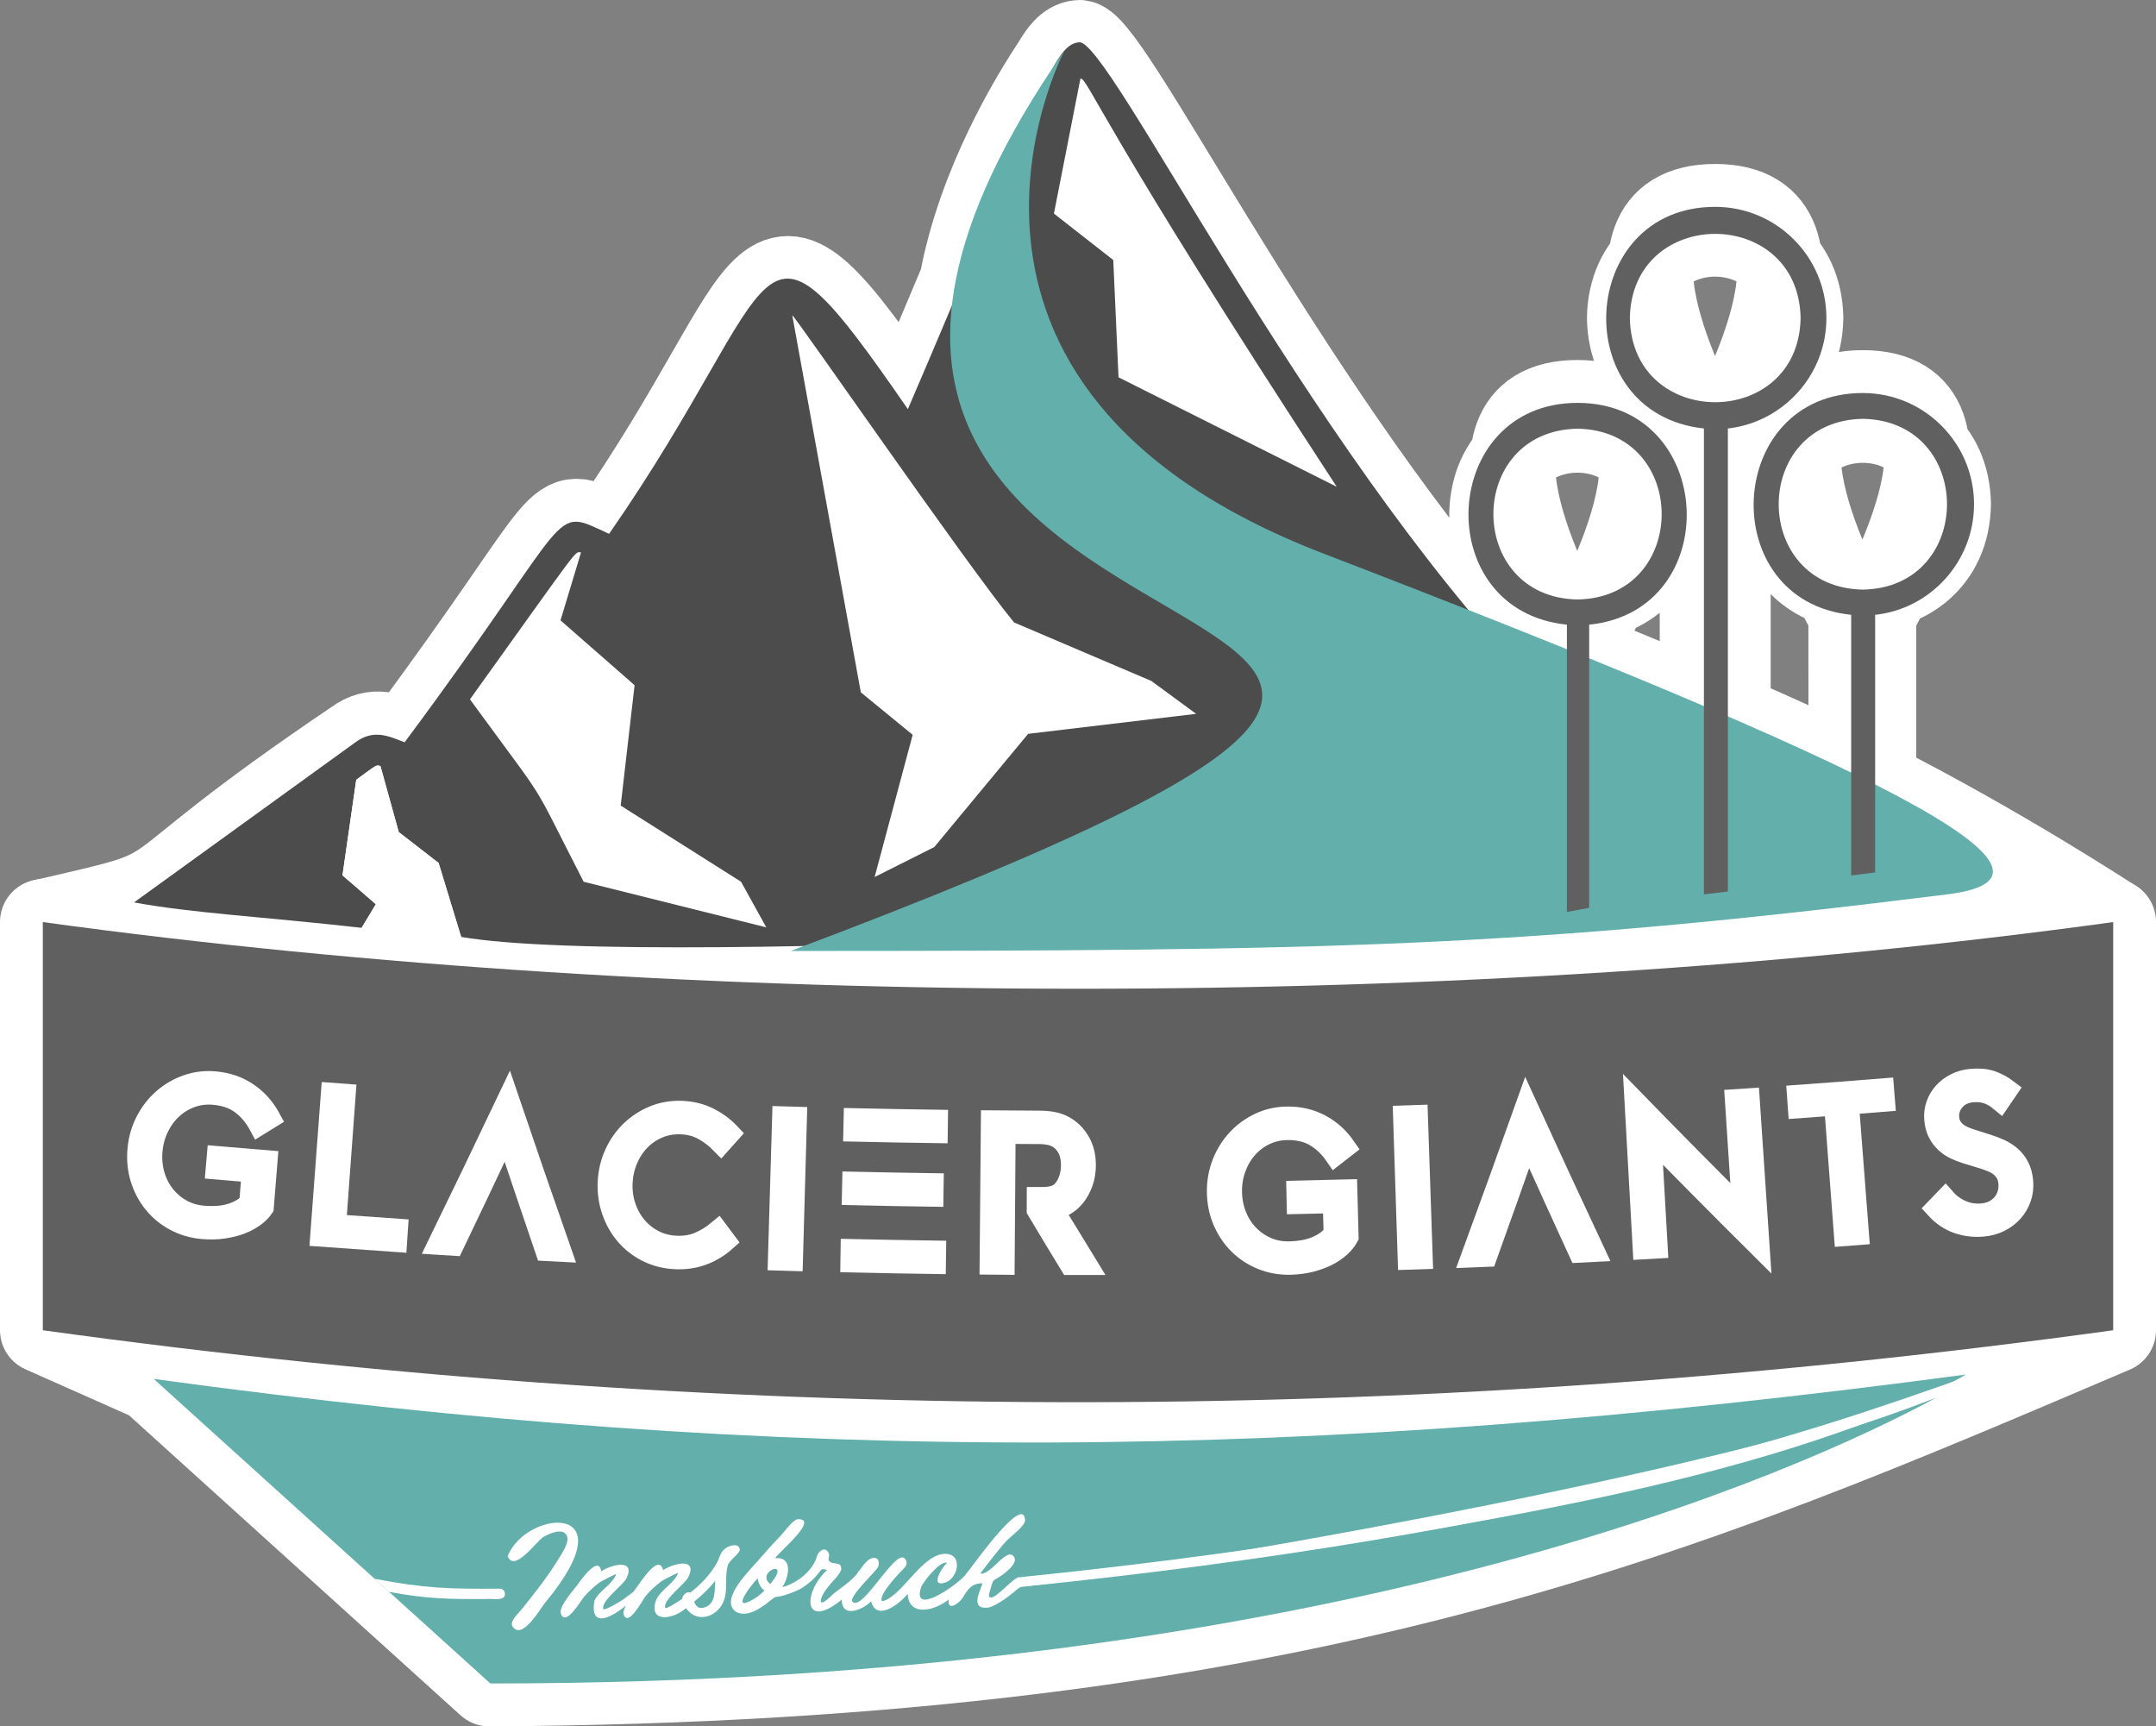 <?xml version="1.0" encoding="UTF-8" standalone="no"?>
<!DOCTYPE svg PUBLIC "-//W3C//DTD SVG 1.1//EN" "http://www.w3.org/Graphics/SVG/1.1/DTD/svg11.dtd">
<svg xmlns="http://www.w3.org/2000/svg" xmlns:xlink="http://www.w3.org/1999/xlink" version="1.1" width="1259pt" height="1007.93pt" viewBox="0 0 1259 1007.93">
<rect x="0" y="0" width="1259" height="1007.93" fill="#808080" stroke="none"/>
<g enable-background="new">
<clipPath id="cp0">
<path transform="matrix(1,0,0,-1,0,1007.93)" d="M 0 1007.934 L 1259 1007.934 L 1259 0 L 0 0 Z "/>
</clipPath>
<g clip-path="url(#cp0)">
<path transform="matrix(1,0,0,-1,871.296,300.113)" d="M 0 0 C 1.175 65.526 98.549 65.512 99.713 -.002 C 98.539 -65.523 1.165 -65.515 0 0 M 80.406 114.453 C 81.581 179.979 178.953 179.966 180.119 114.451 C 178.943 48.932 81.571 48.94 80.406 114.453 M 166.608 5.76 C 167.784 71.284 265.158 71.273 266.324 5.758 C 265.148 -59.764 167.775 -59.754 166.608 5.76 M -409.326 -254.715 C -92.137 -254.688 113.116 -269.045 362.108 -237.937 C 362.108 -237.937 296.375 -194.778 222.704 -157.487 L 222.704 -58.805 C 222.704 -58.805 297.316 70.73 216.462 70.682 C 135.612 70.72 209.704 -58.805 209.704 -58.805 L 209.779 -150.932 C 189.441 -141.028 165.404 -130.088 137.704 -118.089 L 137.704 49.972 C 137.704 49.972 210.786 179.456 130.257 179.376 C 49.736 179.445 122.704 49.972 122.704 49.972 L 122.986 -111.846 C 102.685 -103.175 80.581 -93.98 56.704 -84.259 L 56.704 -64.565 C 56.704 -64.565 130.705 64.97 49.852 64.923 C -30.995 64.959 42.704 -64.565 42.704 -64.565 L 42.701 -78.586 C 24.666 -71.297 5.706 -63.731 -14.228 -55.871 C -132.636 86.651 -225.991 278.251 -241.358 275.078 C -247.612 274.441 -251.675 268.437 -255.236 262.371 C -267.933 243.356 -298.812 192.716 -309.468 135.675 C -318.45 114.162 -328.869 89.491 -341.06 61.189 C -433.877 195.58 -410.09 139.909 -515.298 -11.517 C -550.586 4.644 -532.64 3.849 -634.543 -133.06 C -643.595 -129.596 -652.513 -125.03 -663.453 -133.21 C -807.666 -230.571 -749.347 -215.937 -844.825 -237.937 C -725.834 -239.946 -553.179 -251.015 -409.326 -254.715 " fill="#ffffff"/>
<path transform="matrix(1,0,0,-1,871.296,300.113)" stroke-width="50" stroke-linecap="butt" stroke-linejoin="round" fill="none" stroke="#ffffff" d="M 0 0 C 1.175 65.526 98.549 65.512 99.713 -.002 C 98.539 -65.523 1.165 -65.515 0 0 Z M 80.406 114.453 C 81.581 179.979 178.953 179.966 180.119 114.451 C 178.943 48.932 81.571 48.94 80.406 114.453 Z M 166.608 5.76 C 167.784 71.284 265.158 71.273 266.324 5.758 C 265.148 -59.764 167.775 -59.754 166.608 5.76 Z M -409.326 -254.715 C -92.137 -254.688 113.116 -269.045 362.108 -237.937 C 362.108 -237.937 296.375 -194.778 222.704 -157.487 L 222.704 -58.805 C 222.704 -58.805 297.316 70.73 216.462 70.682 C 135.612 70.72 209.704 -58.805 209.704 -58.805 L 209.779 -150.932 C 189.441 -141.028 165.404 -130.088 137.704 -118.089 L 137.704 49.972 C 137.704 49.972 210.786 179.456 130.257 179.376 C 49.736 179.445 122.704 49.972 122.704 49.972 L 122.986 -111.846 C 102.685 -103.175 80.581 -93.98 56.704 -84.259 L 56.704 -64.565 C 56.704 -64.565 130.705 64.97 49.852 64.923 C -30.995 64.959 42.704 -64.565 42.704 -64.565 L 42.701 -78.586 C 24.666 -71.297 5.706 -63.731 -14.228 -55.871 C -132.636 86.651 -225.991 278.251 -241.358 275.078 C -247.612 274.441 -251.675 268.437 -255.236 262.371 C -267.933 243.356 -298.812 192.716 -309.468 135.675 C -318.45 114.162 -328.869 89.491 -341.06 61.189 C -433.877 195.58 -410.09 139.909 -515.298 -11.517 C -550.586 4.644 -532.64 3.849 -634.543 -133.06 C -643.595 -129.596 -652.513 -125.03 -663.453 -133.21 C -807.666 -230.571 -749.347 -215.937 -844.825 -237.937 C -725.834 -239.946 -553.179 -251.015 -409.326 -254.715 Z "/>
<path transform="matrix(1,0,0,-1,25,538.289)" d="M 0 0 L 0 -238.305 L 64.135 -266.796 L 260.721 -444.641 C 739.765 -441.986 962.433 -343.273 1209 -238.305 L 1209 0 C 832.593 -51.917 377.549 -51.879 0 0 " fill="#ffffff"/>
<path transform="matrix(1,0,0,-1,25,538.289)" stroke-width="50" stroke-linecap="butt" stroke-linejoin="round" fill="none" stroke="#ffffff" d="M 0 0 L 0 -238.305 L 64.135 -266.796 L 260.721 -444.641 C 739.765 -441.986 962.433 -343.273 1209 -238.305 L 1209 0 C 832.593 -51.917 377.549 -51.879 0 0 Z "/>
<path transform="matrix(1,0,0,-1,1037.954,527.914)" d="M 0 0 L -142.495 128.85 C -278.653 272.175 -390.969 506.722 -407.969 503.212 C -424.275 501.698 -431.794 465.496 -507.804 289.038 C -600.745 423.608 -576.926 367.863 -682.274 216.235 C -717.609 232.418 -699.639 231.622 -801.678 94.53 C -810.742 97.999 -819.672 102.571 -830.627 94.38 C -952.852 6.07 -916.169 32.419 -959.702 1.05 C -925.617 -5.227 -886.433 -7.096 -826.774 -13.778 C -824.822 -10.535 -822.194 -6.168 -818.481 0 L -837.964 16.87 L -829.926 72.651 C -818.249 81.098 -818.363 81.618 -815.796 80.635 C -815.808 80.629 -805.087 42.112 -805.09 42.102 L -781.822 24.079 C -774.854 1.225 -770.97 -11.511 -768.654 -19.108 C -653.41 -38.709 -130.747 -5.007 0 0 " fill="#4c4c4c"/>
<path transform="matrix(1,0,0,-1,653.165,220.294)" d="M 0 0 L 127.424 -63.9 C -10.798 147.434 -17.874 174.776 -22.243 174.439 L -37.725 95.599 L -3.076 68.482 Z " fill="#ffffff"/>
<path transform="matrix(1,0,0,-1,672.31,397.558)" d="M 0 0 L -80.158 34.147 C -108.224 68.336 -207.207 211.959 -209.674 213.506 L -169.626 -6.664 L -139.35 -31.448 L -161.571 -114.493 L -126.733 -96.98 L -71.935 -30.883 L 26.175 -19.208 Z " fill="#ffffff"/>
<path transform="matrix(1,0,0,-1,362.457,470.334)" d="M 0 0 L 8.11 70.29 L -35.145 108.139 L -23.16 147.825 C -27.162 148.048 -22.317 153.638 -88.025 62.036 C -39.698 -4.171 -54.828 20.101 -21.628 -44.463 L 85.01 -71.093 L 70.29 -44.463 Z " fill="#ffffff"/>
<path transform="matrix(1,0,0,-1,25,776.65)" d="M 0 0 L 0 238.305 C 377.548 186.426 832.593 186.388 1209 238.305 L 1209 0 C 812.915 -54.632 415.019 -57.372 0 0 " fill="#606060"/>
<path transform="matrix(1,0,0,-1,232.864,485.812)" d="M 0 0 C .004 .004 -10.718 38.526 -10.706 38.533 C -13.273 39.516 -13.159 38.996 -24.836 30.549 L -32.874 -25.232 L -13.391 -42.102 C -17.104 -48.27 -19.733 -52.637 -21.684 -55.88 C -4.803 -57.77 14.349 -59.563 36.436 -61.21 C 34.12 -53.613 30.236 -40.877 23.267 -18.023 Z " fill="#ffffff"/>
<path transform="matrix(1,0,0,-1,1137.204,522.154)" d="M 0 0 C -249.324 -31.149 -357.799 -33.02 -675.411 -33.048 C -4.916 219.542 -807.976 71.745 -515.549 492.744 C -515.549 492.744 -618.924 296.835 -364.524 199.026 C -42.547 75.237 87.298 10.907 0 0 " fill="#62afac"/>
<path transform="matrix(1,0,0,-1,921.201,349.999)" d="M 0 0 C -65.52 1.175 -65.51 98.551 .002 99.716 C 65.524 98.542 65.514 1.165 0 0 M 0 114.781 C -80.875 114.813 -86.664 -6.567 -6.201 -14.706 L -6.201 -182.434 L 6.799 -180.027 L 6.799 -14.706 C 86.715 -6.55 80.831 114.829 0 114.781 " fill="#606060"/>
<path transform="matrix(1,0,0,-1,951.752,185.687)" d="M 0 0 C 1.175 65.525 98.547 65.513 99.713 -.002 C 98.537 -65.521 1.166 -65.513 0 0 M 114.778 0 C 114.778 35.798 85.655 64.923 49.855 64.923 C -30.677 64.997 -36.952 -55.774 43.248 -64.482 L 43.248 -336.466 L 57.248 -334.813 L 57.248 -64.482 C 89.531 -60.835 114.778 -33.325 114.778 0 " fill="#606060"/>
<path transform="matrix(1,0,0,-1,1087.812,344.239)" d="M 0 0 C -65.524 1.176 -65.514 98.55 .002 99.716 C 65.524 98.541 65.513 1.166 0 0 M 64.923 49.858 C 64.923 85.656 35.8 114.781 0 114.781 C -80.861 114.823 -86.681 -6.572 -6.812 -14.706 L -6.812 -166.867 L 7.188 -165.135 L 7.188 -14.706 C 39.402 -11.306 64.923 16.349 64.923 49.858 " fill="#606060"/>
<path transform="matrix(1,0,0,-1,118.268,717.384)" d="M 0 0 C -5.769 .5 -11.111 2.06 -16.019 4.676 C -20.927 7.293 -25.092 10.704 -28.508 14.904 C -31.926 19.105 -34.47 23.904 -36.142 29.3 C -37.816 34.696 -38.363 40.429 -37.794 46.498 C -37.236 52.456 -35.636 57.95 -33.004 62.982 C -30.372 68.013 -27.01 72.303 -22.921 75.853 C -18.834 79.402 -14.218 82.082 -9.071 83.894 C -3.925 85.705 1.468 86.365 7.118 85.875 C 14.355 85.248 20.73 83.085 26.258 79.378 C 31.786 75.671 36.225 70.741 39.579 64.58 C 36.944 62.946 35.625 62.13 32.986 60.5 C 30.259 65.564 26.784 69.669 22.559 72.819 C 18.334 75.97 13.008 77.819 6.574 78.377 C 1.873 78.784 -2.567 78.217 -6.749 76.674 C -10.932 75.131 -14.622 72.873 -17.818 69.896 C -21.016 66.919 -23.629 63.345 -25.657 59.176 C -27.687 55.005 -28.925 50.519 -29.368 45.715 C -29.811 40.911 -29.43 36.302 -28.218 31.891 C -27.006 27.479 -25.082 23.538 -22.445 20.069 C -19.808 16.6 -16.561 13.736 -12.707 11.478 C -8.854 9.221 -4.509 7.88 .322 7.461 C 7.012 6.881 12.689 7.395 17.344 8.995 C 21.998 10.593 25.367 12.699 27.452 15.305 C 28.034 22.394 28.326 25.939 28.908 33.028 C 20.487 33.72 16.277 34.074 7.857 34.796 C 8.113 37.77 8.24 39.257 8.495 42.23 C 18.258 41.39 28.024 40.577 37.791 39.791 C 36.905 28.808 36.461 23.317 35.574 12.335 C 34.349 10.521 32.614 8.776 30.37 7.101 C 28.127 5.427 25.497 4.01 22.481 2.853 C 19.465 1.696 16.065 .834 12.284 .272 C 8.502 -.289 4.406 -.382 0 0 " fill="#ffffff"/>
<path transform="matrix(1,0,0,-1,118.268,717.384)" stroke-width="12.052" stroke-linecap="butt" stroke-miterlimit="10" stroke-linejoin="miter" fill="none" stroke="#ffffff" d="M 0 0 C -5.769 .5 -11.111 2.06 -16.019 4.676 C -20.927 7.293 -25.092 10.704 -28.508 14.904 C -31.926 19.105 -34.47 23.904 -36.142 29.3 C -37.816 34.696 -38.363 40.429 -37.794 46.498 C -37.236 52.456 -35.636 57.95 -33.004 62.982 C -30.372 68.013 -27.01 72.303 -22.921 75.853 C -18.834 79.402 -14.218 82.082 -9.071 83.894 C -3.925 85.705 1.468 86.365 7.118 85.875 C 14.355 85.248 20.73 83.085 26.258 79.378 C 31.786 75.671 36.225 70.741 39.579 64.58 C 36.944 62.946 35.625 62.13 32.986 60.5 C 30.259 65.564 26.784 69.669 22.559 72.819 C 18.334 75.97 13.008 77.819 6.574 78.377 C 1.873 78.784 -2.567 78.217 -6.749 76.674 C -10.932 75.131 -14.622 72.873 -17.818 69.896 C -21.016 66.919 -23.629 63.345 -25.657 59.176 C -27.687 55.005 -28.925 50.519 -29.368 45.715 C -29.811 40.911 -29.43 36.302 -28.218 31.891 C -27.006 27.479 -25.082 23.538 -22.445 20.069 C -19.808 16.6 -16.561 13.736 -12.707 11.478 C -8.854 9.221 -4.509 7.88 .322 7.461 C 7.012 6.881 12.689 7.395 17.344 8.995 C 21.998 10.593 25.367 12.699 27.452 15.305 C 28.034 22.394 28.326 25.939 28.908 33.028 C 20.487 33.72 16.277 34.074 7.857 34.796 C 8.113 37.77 8.24 39.257 8.495 42.23 C 18.258 41.39 28.024 40.577 37.791 39.791 C 36.905 28.808 36.461 23.317 35.574 12.335 C 34.349 10.521 32.614 8.776 30.37 7.101 C 28.127 5.427 25.497 4.01 22.481 2.853 C 19.465 1.696 16.065 .834 12.284 .272 C 8.502 -.289 4.406 -.382 0 0 Z "/>
<path transform="matrix(1,0,0,-1,193.426,638.187)" d="M 0 0 C 3.308 -.248 4.961 -.37 8.269 -.613 C 6.403 -26.014 4.538 -51.415 2.671 -76.815 C 14.7 -77.699 26.732 -78.546 38.766 -79.356 C 38.565 -82.334 38.465 -83.823 38.265 -86.801 C 23.419 -85.786 8.576 -84.731 -6.264 -83.634 C -4.175 -55.756 -2.088 -27.878 0 0 " fill="#ffffff"/>
<path transform="matrix(1,0,0,-1,193.426,638.187)" stroke-width="12.052" stroke-linecap="butt" stroke-miterlimit="10" stroke-linejoin="miter" fill="none" stroke="#ffffff" d="M 0 0 C 3.308 -.248 4.961 -.37 8.269 -.613 C 6.403 -26.014 4.538 -51.415 2.671 -76.815 C 14.7 -77.699 26.732 -78.546 38.766 -79.356 C 38.565 -82.334 38.465 -83.823 38.265 -86.801 C 23.419 -85.786 8.576 -84.731 -6.264 -83.634 C -4.175 -55.756 -2.088 -27.878 0 0 Z "/>
<path transform="matrix(1,0,0,-1,296.848,641.078)" d="M 0 0 C 10.15 -29.916 20.448 -59.78 30.891 -89.595 C 27.231 -89.408 25.401 -89.313 21.741 -89.121 C 14.013 -66.479 6.363 -43.811 -1.206 -21.115 C -11.4 -42.797 -21.67 -64.44 -32.019 -86.048 C -35.678 -85.822 -37.507 -85.708 -41.166 -85.477 C -27.301 -57.052 -13.58 -28.561 0 0 " fill="#ffffff"/>
<path transform="matrix(1,0,0,-1,296.848,641.078)" stroke-width="12.052" stroke-linecap="butt" stroke-miterlimit="10" stroke-linejoin="miter" fill="none" stroke="#ffffff" d="M 0 0 C 10.15 -29.916 20.448 -59.78 30.891 -89.595 C 27.231 -89.408 25.401 -89.313 21.741 -89.121 C 14.013 -66.479 6.363 -43.811 -1.206 -21.115 C -11.4 -42.797 -21.67 -64.44 -32.019 -86.048 C -35.678 -85.822 -37.507 -85.708 -41.166 -85.477 C -27.301 -57.052 -13.58 -28.561 0 0 Z "/>
<path transform="matrix(1,0,0,-1,394.716,735.003)" d="M 0 0 C -6.033 .24 -11.553 1.6 -16.551 4.077 C -21.551 6.555 -25.8 9.83 -29.297 13.899 C -32.795 17.967 -35.465 22.676 -37.314 28.022 C -39.162 33.368 -39.945 38.974 -39.671 44.84 C -39.395 50.742 -38.074 56.268 -35.717 61.42 C -33.361 66.571 -30.241 71.014 -26.361 74.753 C -22.482 78.491 -17.998 81.402 -12.909 83.488 C -7.82 85.574 -2.379 86.5 3.425 86.27 C 9.157 86.042 14.369 84.767 19.07 82.442 C 23.77 80.115 27.917 77.058 31.513 73.266 C 29.429 70.936 28.386 69.771 26.299 67.443 C 23.349 70.467 19.964 73.06 16.14 75.224 C 12.316 77.389 7.944 78.567 3.02 78.763 C -1.834 78.955 -6.31 78.166 -10.414 76.392 C -14.519 74.618 -18.079 72.17 -21.096 69.045 C -24.112 65.92 -26.519 62.228 -28.314 57.966 C -30.109 53.703 -31.116 49.2 -31.331 44.456 C -31.549 39.636 -30.936 35.049 -29.485 30.698 C -28.033 26.347 -25.913 22.48 -23.12 19.101 C -20.328 15.722 -16.937 12.992 -12.949 10.916 C -8.961 8.84 -4.542 7.704 .299 7.512 C 5.319 7.312 9.812 8.095 13.773 9.855 C 17.734 11.615 21.303 13.824 24.482 16.481 C 26.288 14.059 27.193 12.848 29.003 10.428 C 25.039 6.898 20.632 4.22 15.785 2.398 C 10.937 .575 5.673 -.225 0 0 " fill="#ffffff"/>
<path transform="matrix(1,0,0,-1,394.716,735.003)" stroke-width="12.052" stroke-linecap="butt" stroke-miterlimit="10" stroke-linejoin="miter" fill="none" stroke="#ffffff" d="M 0 0 C -6.033 .24 -11.553 1.6 -16.551 4.077 C -21.551 6.555 -25.8 9.83 -29.297 13.899 C -32.795 17.967 -35.465 22.676 -37.314 28.022 C -39.162 33.368 -39.945 38.974 -39.671 44.84 C -39.395 50.742 -38.074 56.268 -35.717 61.42 C -33.361 66.571 -30.241 71.014 -26.361 74.753 C -22.482 78.491 -17.998 81.402 -12.909 83.488 C -7.82 85.574 -2.379 86.5 3.425 86.27 C 9.157 86.042 14.369 84.767 19.07 82.442 C 23.77 80.115 27.917 77.058 31.513 73.266 C 29.429 70.936 28.386 69.771 26.299 67.443 C 23.349 70.467 19.964 73.06 16.14 75.224 C 12.316 77.389 7.944 78.567 3.02 78.763 C -1.834 78.955 -6.31 78.166 -10.414 76.392 C -14.519 74.618 -18.079 72.17 -21.096 69.045 C -24.112 65.92 -26.519 62.228 -28.314 57.966 C -30.109 53.703 -31.116 49.2 -31.331 44.456 C -31.549 39.636 -30.936 35.049 -29.485 30.698 C -28.033 26.347 -25.913 22.48 -23.12 19.101 C -20.328 15.722 -16.937 12.992 -12.949 10.916 C -8.961 8.84 -4.542 7.704 .299 7.512 C 5.319 7.312 9.812 8.095 13.773 9.855 C 17.734 11.615 21.303 13.824 24.482 16.481 C 26.288 14.059 27.193 12.848 29.003 10.428 C 25.039 6.898 20.632 4.22 15.785 2.398 C 10.937 .575 5.673 -.225 0 0 Z "/>
<path transform="matrix(1,0,0,-1,456.922,651.95)" d="M 0 0 C 3.313 -.098 4.97 -.146 8.284 -.24 C 7.496 -28.185 6.709 -56.13 5.921 -84.075 C 2.559 -83.98 .879 -83.932 -2.482 -83.832 C -1.654 -55.888 -.827 -27.944 0 0 " fill="#ffffff"/>
<path transform="matrix(1,0,0,-1,456.922,651.95)" stroke-width="12.052" stroke-linecap="butt" stroke-miterlimit="10" stroke-linejoin="miter" fill="none" stroke="#ffffff" d="M 0 0 C 3.313 -.098 4.97 -.146 8.284 -.24 C 7.496 -28.185 6.709 -56.13 5.921 -84.075 C 2.559 -83.98 .879 -83.932 -2.482 -83.832 C -1.654 -55.888 -.827 -27.944 0 0 Z "/>
<path transform="matrix(1,0,0,-1,497.828,690.109)" d="M 0 0 C 15.73 -.35 31.462 -.648 47.195 -.871 C 47.151 -3.878 47.13 -5.381 47.086 -8.388 C 31.334 -8.165 15.582 -7.866 -.169 -7.516 C -.101 -4.509 -.068 -3.006 0 0 M .832 37.072 C 17.118 36.71 33.406 36.403 49.694 36.178 C 49.652 33.194 49.631 31.702 49.589 28.718 C 33.28 28.943 16.971 29.25 .665 29.613 C .732 32.596 .765 34.088 .832 37.072 M -.936 -39.315 C 15.58 -39.682 32.099 -39.993 48.618 -40.222 C 48.576 -43.206 48.555 -44.698 48.512 -47.682 C 31.99 -47.454 15.469 -47.143 -1.051 -46.776 C -1.005 -43.792 -.982 -42.299 -.936 -39.315 " fill="#ffffff"/>
<path transform="matrix(1,0,0,-1,497.828,690.109)" stroke-width="12.052" stroke-linecap="butt" stroke-miterlimit="10" stroke-linejoin="miter" fill="none" stroke="#ffffff" d="M 0 0 C 15.73 -.35 31.462 -.648 47.195 -.871 C 47.151 -3.878 47.13 -5.381 47.086 -8.388 C 31.334 -8.165 15.582 -7.866 -.169 -7.516 C -.101 -4.509 -.068 -3.006 0 0 Z M .832 37.072 C 17.118 36.71 33.406 36.403 49.694 36.178 C 49.652 33.194 49.631 31.702 49.589 28.718 C 33.28 28.943 16.971 29.25 .665 29.613 C .732 32.596 .765 34.088 .832 37.072 Z M -.936 -39.315 C 15.58 -39.682 32.099 -39.993 48.618 -40.222 C 48.576 -43.206 48.555 -44.698 48.512 -47.682 C 31.99 -47.454 15.469 -47.143 -1.051 -46.776 C -1.005 -43.792 -.982 -42.299 -.936 -39.315 Z "/>
<path transform="matrix(1,0,0,-1,586.479,738.222)" d="M 0 0 C -3.362 .025 -5.043 .038 -8.405 .068 C -8.16 28.023 -7.916 55.978 -7.672 83.933 C 1.765 83.848 11.202 83.788 20.639 83.754 C 23.189 83.744 25.658 83.53 28.048 83.113 C 30.437 82.694 32.64 81.943 34.658 80.855 C 38.446 78.866 41.519 75.902 43.879 71.957 C 46.239 68.01 47.425 63.384 47.428 58.073 C 47.431 54.258 46.864 50.798 45.725 47.694 C 44.586 44.589 43.125 41.924 41.34 39.7 C 39.555 37.475 37.527 35.737 35.259 34.488 C 32.989 33.237 30.71 32.504 28.423 32.285 C 31.803 26.816 35.14 21.396 38.43 16.028 C 41.721 10.658 45.021 5.262 48.33 -.158 C 44.321 -.161 42.317 -.161 38.308 -.157 C 35.081 5.119 31.87 10.408 28.677 15.708 C 25.484 21.007 22.291 26.337 19.097 31.7 C 19.109 34.684 19.115 36.176 19.128 39.161 C 21.554 39.151 23.481 39.19 24.909 39.28 C 26.336 39.369 27.898 39.667 29.568 40.193 C 30.955 40.63 32.237 41.421 33.398 42.541 C 34.558 43.661 35.558 44.996 36.398 46.547 C 37.236 48.099 37.898 49.856 38.38 51.819 C 38.862 53.782 39.104 55.792 39.106 57.849 C 39.108 61.776 38.399 65.078 36.982 67.753 C 35.565 70.428 33.634 72.497 31.19 73.961 C 29.736 74.786 28.115 75.381 26.326 75.741 C 24.537 76.101 22.632 76.285 20.61 76.293 C 12.59 76.324 8.58 76.347 .559 76.406 C .373 50.937 .187 25.469 0 0 " fill="#ffffff"/>
<path transform="matrix(1,0,0,-1,586.479,738.222)" stroke-width="12.052" stroke-linecap="butt" stroke-miterlimit="10" stroke-linejoin="miter" fill="none" stroke="#ffffff" d="M 0 0 C -3.362 .025 -5.043 .038 -8.405 .068 C -8.16 28.023 -7.916 55.978 -7.672 83.933 C 1.765 83.848 11.202 83.788 20.639 83.754 C 23.189 83.744 25.658 83.53 28.048 83.113 C 30.437 82.694 32.64 81.943 34.658 80.855 C 38.446 78.866 41.519 75.902 43.879 71.957 C 46.239 68.01 47.425 63.384 47.428 58.073 C 47.431 54.258 46.864 50.798 45.725 47.694 C 44.586 44.589 43.125 41.924 41.34 39.7 C 39.555 37.475 37.527 35.737 35.259 34.488 C 32.989 33.237 30.71 32.504 28.423 32.285 C 31.803 26.816 35.14 21.396 38.43 16.028 C 41.721 10.658 45.021 5.262 48.33 -.158 C 44.321 -.161 42.317 -.161 38.308 -.157 C 35.081 5.119 31.87 10.408 28.677 15.708 C 25.484 21.007 22.291 26.337 19.097 31.7 C 19.109 34.684 19.115 36.176 19.128 39.161 C 21.554 39.151 23.481 39.19 24.909 39.28 C 26.336 39.369 27.898 39.667 29.568 40.193 C 30.955 40.63 32.237 41.421 33.398 42.541 C 34.558 43.661 35.558 44.996 36.398 46.547 C 37.236 48.099 37.898 49.856 38.38 51.819 C 38.862 53.782 39.104 55.792 39.106 57.849 C 39.108 61.776 38.399 65.078 36.982 67.753 C 35.565 70.428 33.634 72.497 31.19 73.961 C 29.736 74.786 28.115 75.381 26.326 75.741 C 24.537 76.101 22.632 76.285 20.61 76.293 C 12.59 76.324 8.58 76.347 .559 76.406 C .373 50.937 .187 25.469 0 0 Z "/>
<path transform="matrix(1,0,0,-1,753.305,738.221)" d="M 0 0 C -5.784 -.12 -11.257 .86 -16.412 2.936 C -21.568 5.012 -26.069 7.958 -29.911 11.769 C -33.755 15.58 -36.794 20.08 -39.033 25.266 C -41.272 30.452 -42.428 36.093 -42.512 42.189 C -42.594 48.172 -41.593 53.806 -39.516 59.091 C -37.44 64.375 -34.56 68.999 -30.878 72.966 C -27.198 76.933 -22.899 80.09 -17.98 82.442 C -13.063 84.794 -7.776 86.027 -2.111 86.145 C 5.145 86.295 11.71 84.826 17.598 81.732 C 23.486 78.638 28.424 74.211 32.415 68.443 C 29.971 66.538 28.748 65.585 26.3 63.682 C 23.05 68.425 19.158 72.135 14.624 74.815 C 10.09 77.495 4.601 78.765 -1.85 78.631 C -6.564 78.533 -10.913 77.495 -14.903 75.513 C -18.893 73.531 -22.316 70.891 -25.172 67.589 C -28.03 64.287 -30.244 60.455 -31.813 56.092 C -33.382 51.728 -34.132 47.135 -34.059 42.311 C -33.986 37.487 -33.115 32.946 -31.439 28.69 C -29.764 24.432 -27.432 20.72 -24.441 17.553 C -21.451 14.386 -17.92 11.885 -13.85 10.053 C -9.781 8.221 -5.322 7.353 -.478 7.453 C 6.23 7.592 11.815 8.71 16.268 10.798 C 20.721 12.886 23.842 15.34 25.635 18.154 C 25.456 25.265 25.366 28.82 25.187 35.932 C 16.746 35.719 12.526 35.62 4.085 35.438 C 4.02 38.421 3.988 39.913 3.923 42.897 C 13.712 43.106 23.501 43.342 33.289 43.605 C 33.582 32.591 33.729 27.084 34.022 16.07 C 32.999 14.135 31.462 12.215 29.412 10.309 C 27.362 8.405 24.901 6.715 22.028 5.241 C 19.155 3.768 15.87 2.548 12.174 1.585 C 8.477 .622 4.418 .092 0 0 " fill="#ffffff"/>
<path transform="matrix(1,0,0,-1,753.305,738.221)" stroke-width="12.052" stroke-linecap="butt" stroke-miterlimit="10" stroke-linejoin="miter" fill="none" stroke="#ffffff" d="M 0 0 C -5.784 -.12 -11.257 .86 -16.412 2.936 C -21.568 5.012 -26.069 7.958 -29.911 11.769 C -33.755 15.58 -36.794 20.08 -39.033 25.266 C -41.272 30.452 -42.428 36.093 -42.512 42.189 C -42.594 48.172 -41.593 53.806 -39.516 59.091 C -37.44 64.375 -34.56 68.999 -30.878 72.966 C -27.198 76.933 -22.899 80.09 -17.98 82.442 C -13.063 84.794 -7.776 86.027 -2.111 86.145 C 5.145 86.295 11.71 84.826 17.598 81.732 C 23.486 78.638 28.424 74.211 32.415 68.443 C 29.971 66.538 28.748 65.585 26.3 63.682 C 23.05 68.425 19.158 72.135 14.624 74.815 C 10.09 77.495 4.601 78.765 -1.85 78.631 C -6.564 78.533 -10.913 77.495 -14.903 75.513 C -18.893 73.531 -22.316 70.891 -25.172 67.589 C -28.03 64.287 -30.244 60.455 -31.813 56.092 C -33.382 51.728 -34.132 47.135 -34.059 42.311 C -33.986 37.487 -33.115 32.946 -31.439 28.69 C -29.764 24.432 -27.432 20.72 -24.441 17.553 C -21.451 14.386 -17.92 11.885 -13.85 10.053 C -9.781 8.221 -5.322 7.353 -.478 7.453 C 6.23 7.592 11.815 8.71 16.268 10.798 C 20.721 12.886 23.842 15.34 25.635 18.154 C 25.456 25.265 25.366 28.82 25.187 35.932 C 16.746 35.719 12.526 35.62 4.085 35.438 C 4.02 38.421 3.988 39.913 3.923 42.897 C 13.712 43.106 23.501 43.342 33.289 43.605 C 33.582 32.591 33.729 27.084 34.022 16.07 C 32.999 14.135 31.462 12.215 29.412 10.309 C 27.362 8.405 24.901 6.715 22.028 5.241 C 19.155 3.768 15.87 2.548 12.174 1.585 C 8.477 .622 4.418 .092 0 0 Z "/>
<path transform="matrix(1,0,0,-1,819.509,651.439)" d="M 0 0 C 3.313 .107 4.97 .162 8.283 .275 C 9.229 -27.666 10.176 -55.606 11.122 -83.546 C 7.761 -83.66 6.081 -83.716 2.72 -83.825 C 1.813 -55.883 .906 -27.942 0 0 " fill="#ffffff"/>
<path transform="matrix(1,0,0,-1,819.509,651.439)" stroke-width="12.052" stroke-linecap="butt" stroke-miterlimit="10" stroke-linejoin="miter" fill="none" stroke="#ffffff" d="M 0 0 C 3.313 .107 4.97 .162 8.283 .275 C 9.229 -27.666 10.176 -55.606 11.122 -83.546 C 7.761 -83.66 6.081 -83.716 2.72 -83.825 C 1.813 -55.883 .906 -27.942 0 0 Z "/>
<path transform="matrix(1,0,0,-1,891.321,644.736)" d="M 0 0 C 13.137 -28.73 26.415 -57.392 39.835 -85.991 C 36.175 -86.177 34.345 -86.269 30.685 -86.449 C 20.695 -64.711 10.782 -42.938 .946 -21.129 C -6.989 -43.734 -15.005 -66.309 -23.101 -88.857 C -26.763 -89.004 -28.594 -89.076 -32.256 -89.218 C -21.357 -59.531 -10.605 -29.793 0 0 " fill="#ffffff"/>
<path transform="matrix(1,0,0,-1,891.321,644.736)" stroke-width="12.052" stroke-linecap="butt" stroke-miterlimit="10" stroke-linejoin="miter" fill="none" stroke="#ffffff" d="M 0 0 C 13.137 -28.73 26.415 -57.392 39.835 -85.991 C 36.175 -86.177 34.345 -86.269 30.685 -86.449 C 20.695 -64.711 10.782 -42.938 .946 -21.129 C -6.989 -43.734 -15.005 -66.309 -23.101 -88.857 C -26.763 -89.004 -28.594 -89.076 -32.256 -89.218 C -21.357 -59.531 -10.605 -29.793 0 0 Z "/>
<path transform="matrix(1,0,0,-1,954.653,642.735)" d="M 0 0 C 20.804 -21.353 41.751 -42.561 62.842 -63.63 C 61.431 -42.152 60.02 -20.675 58.608 .802 C 61.917 1.02 63.572 1.13 66.881 1.352 C 68.82 -27.531 70.759 -56.413 72.699 -85.296 C 51.5 -64.224 30.447 -43.014 9.536 -21.657 C 10.76 -43.109 11.985 -64.56 13.209 -86.011 C 9.851 -86.203 8.172 -86.298 4.814 -86.484 C 3.209 -57.656 1.605 -28.828 0 0 " fill="#ffffff"/>
<path transform="matrix(1,0,0,-1,954.653,642.735)" stroke-width="12.052" stroke-linecap="butt" stroke-miterlimit="10" stroke-linejoin="miter" fill="none" stroke="#ffffff" d="M 0 0 C 20.804 -21.353 41.751 -42.561 62.842 -63.63 C 61.431 -42.152 60.02 -20.675 58.608 .802 C 61.917 1.02 63.572 1.13 66.881 1.352 C 68.82 -27.531 70.759 -56.413 72.699 -85.296 C 51.5 -64.224 30.447 -43.014 9.536 -21.657 C 10.76 -43.109 11.985 -64.56 13.209 -86.011 C 9.851 -86.203 8.172 -86.298 4.814 -86.484 C 3.209 -57.656 1.605 -28.828 0 0 Z "/>
<path transform="matrix(1,0,0,-1,1071.241,645.316)" d="M 0 0 C -8.47 -.64 -12.706 -.953 -21.178 -1.563 C -21.392 1.414 -21.499 2.903 -21.714 5.879 C -4.889 7.094 11.931 8.369 28.744 9.73 C 28.984 6.755 29.104 5.268 29.344 2.293 C 20.919 1.613 16.706 1.281 8.279 .632 C 10.235 -24.762 12.192 -50.156 14.148 -75.55 C 10.793 -75.808 9.116 -75.936 5.761 -76.19 C 3.841 -50.793 1.921 -25.397 0 0 " fill="#ffffff"/>
<path transform="matrix(1,0,0,-1,1071.241,645.316)" stroke-width="12.052" stroke-linecap="butt" stroke-miterlimit="10" stroke-linejoin="miter" fill="none" stroke="#ffffff" d="M 0 0 C -8.47 -.64 -12.706 -.953 -21.178 -1.563 C -21.392 1.414 -21.499 2.903 -21.714 5.879 C -4.889 7.094 11.931 8.369 28.744 9.73 C 28.984 6.755 29.104 5.268 29.344 2.293 C 20.919 1.613 16.706 1.281 8.279 .632 C 10.235 -24.762 12.192 -50.156 14.148 -75.55 C 10.793 -75.808 9.116 -75.936 5.761 -76.19 C 3.841 -50.793 1.921 -25.397 0 0 Z "/>
<path transform="matrix(1,0,0,-1,1157.983,715.951)" d="M 0 0 C -5.194 -.464 -10.158 .132 -14.883 1.786 C -19.608 3.44 -23.84 6.306 -27.57 10.381 C -25.345 12.687 -24.235 13.84 -22.015 16.148 C -19.382 13.145 -16.201 10.83 -12.474 9.204 C -8.747 7.578 -4.733 6.956 -.44 7.34 C 2.136 7.57 4.431 8.218 6.444 9.283 C 8.456 10.347 10.127 11.692 11.457 13.317 C 12.786 14.94 13.759 16.795 14.377 18.88 C 14.995 20.965 15.198 23.161 14.984 25.471 C 14.788 27.594 14.252 29.404 13.378 30.9 C 12.504 32.397 11.405 33.696 10.084 34.795 C 8.762 35.894 7.223 36.815 5.47 37.557 C 3.716 38.299 1.898 38.959 .016 39.542 C -3.878 40.723 -5.824 41.316 -9.713 42.504 C -11.998 43.203 -14.205 44.061 -16.334 45.076 C -18.463 46.091 -20.368 47.39 -22.043 48.972 C -23.718 50.554 -25.114 52.433 -26.229 54.609 C -27.346 56.784 -28.034 59.399 -28.295 62.455 C -28.553 65.474 -28.191 68.338 -27.212 71.05 C -26.233 73.761 -24.791 76.157 -22.888 78.236 C -20.985 80.316 -18.68 82.037 -15.97 83.402 C -13.261 84.766 -10.267 85.595 -6.984 85.889 C -2.29 86.309 1.692 85.957 4.964 84.829 C 8.236 83.702 11.367 82.001 14.359 79.725 C 12.591 77.127 11.706 75.827 9.933 73.23 C 7.615 75.157 5.158 76.575 2.563 77.484 C -.032 78.393 -2.991 78.698 -6.313 78.401 C -8.434 78.211 -10.348 77.703 -12.056 76.876 C -13.766 76.049 -15.235 74.943 -16.468 73.559 C -17.702 72.174 -18.626 70.61 -19.24 68.868 C -19.856 67.125 -20.078 65.265 -19.906 63.292 C -19.744 61.427 -19.275 59.827 -18.497 58.486 C -17.719 57.147 -16.742 55.983 -15.564 54.998 C -14.388 54.012 -13.016 53.166 -11.452 52.459 C -9.887 51.752 -8.24 51.138 -6.511 50.616 C -2.754 49.419 -.874 48.822 2.888 47.631 C 5.321 46.874 7.689 45.963 9.991 44.898 C 12.293 43.832 14.382 42.486 16.255 40.857 C 18.128 39.228 19.687 37.241 20.929 34.898 C 22.172 32.553 22.952 29.706 23.266 26.354 C 23.584 22.966 23.228 19.749 22.198 16.704 C 21.167 13.659 19.599 10.94 17.493 8.548 C 15.388 6.156 12.833 4.211 9.828 2.718 C 6.823 1.224 3.546 .317 0 0 " fill="#ffffff"/>
<path transform="matrix(1,0,0,-1,1157.983,715.951)" stroke-width="12.052" stroke-linecap="butt" stroke-miterlimit="10" stroke-linejoin="miter" fill="none" stroke="#ffffff" d="M 0 0 C -5.194 -.464 -10.158 .132 -14.883 1.786 C -19.608 3.44 -23.84 6.306 -27.57 10.381 C -25.345 12.687 -24.235 13.84 -22.015 16.148 C -19.382 13.145 -16.201 10.83 -12.474 9.204 C -8.747 7.578 -4.733 6.956 -.44 7.34 C 2.136 7.57 4.431 8.218 6.444 9.283 C 8.456 10.347 10.127 11.692 11.457 13.317 C 12.786 14.94 13.759 16.795 14.377 18.88 C 14.995 20.965 15.198 23.161 14.984 25.471 C 14.788 27.594 14.252 29.404 13.378 30.9 C 12.504 32.397 11.405 33.696 10.084 34.795 C 8.762 35.894 7.223 36.815 5.47 37.557 C 3.716 38.299 1.898 38.959 .016 39.542 C -3.878 40.723 -5.824 41.316 -9.713 42.504 C -11.998 43.203 -14.205 44.061 -16.334 45.076 C -18.463 46.091 -20.368 47.39 -22.043 48.972 C -23.718 50.554 -25.114 52.433 -26.229 54.609 C -27.346 56.784 -28.034 59.399 -28.295 62.455 C -28.553 65.474 -28.191 68.338 -27.212 71.05 C -26.233 73.761 -24.791 76.157 -22.888 78.236 C -20.985 80.316 -18.68 82.037 -15.97 83.402 C -13.261 84.766 -10.267 85.595 -6.984 85.889 C -2.29 86.309 1.692 85.957 4.964 84.829 C 8.236 83.702 11.367 82.001 14.359 79.725 C 12.591 77.127 11.706 75.827 9.933 73.23 C 7.615 75.157 5.158 76.575 2.563 77.484 C -.032 78.393 -2.991 78.698 -6.313 78.401 C -8.434 78.211 -10.348 77.703 -12.056 76.876 C -13.766 76.049 -15.235 74.943 -16.468 73.559 C -17.702 72.174 -18.626 70.61 -19.24 68.868 C -19.856 67.125 -20.078 65.265 -19.906 63.292 C -19.744 61.427 -19.275 59.827 -18.497 58.486 C -17.719 57.147 -16.742 55.983 -15.564 54.998 C -14.388 54.012 -13.016 53.166 -11.452 52.459 C -9.887 51.752 -8.24 51.138 -6.511 50.616 C -2.754 49.419 -.874 48.822 2.888 47.631 C 5.321 46.874 7.689 45.963 9.991 44.898 C 12.293 43.832 14.382 42.486 16.255 40.857 C 18.128 39.228 19.687 37.241 20.929 34.898 C 22.172 32.553 22.952 29.706 23.266 26.354 C 23.584 22.966 23.228 19.749 22.198 16.704 C 21.167 13.659 19.599 10.94 17.493 8.548 C 15.388 6.156 12.833 4.211 9.828 2.718 C 6.823 1.224 3.546 .317 0 0 Z "/>
<path transform="matrix(1,0,0,-1,596.462,926.436)" d="M 0 0 C 299.619 46.138 508.177 96.436 551.462 123.92 C 165.923 72.413 -134.669 70.53 -506.688 121.367 C -461.54 80.527 -353.84 -16.895 -310.127 -56.438 C 182.035 -56.438 454.083 67.163 534.226 110.419 C 466.041 83.925 297.638 30.069 0 0 " fill="#62afac"/>
<path transform="matrix(1,0,0,-1,218.77,921.755)" d="M 0 0 C 29.654 -5.722 43.806 -5.938 73.095 -5.769 C 74.76 -5.769 76.108 -7.118 76.108 -8.782 C 76.267 -13.478 68.066 -11.346 65.459 -11.801 C 42.913 -11.898 31.129 -11.8 8.433 -7.648 Z " fill="#ffffff"/>
<path transform="matrix(1,0,0,-1,296.445,908.548)" d="M 0 0 C 3.952 -9.925 16.841 8.898 21.044 11.312 C 24.219 13.136 32.045 16.78 34.459 12.15 C 36.402 8.422 31.887 1.979 30.127 -.931 C 23.651 -11.632 15.815 -21.581 7.96 -31.284 C 5.668 -34.115 -.852 -39.554 4.547 -42.718 C 10.234 -46.051 19.167 -30.574 21.917 -27.107 C 71.436 32.363 10.795 27.335 0 0 " fill="#ffffff"/>
<path transform="matrix(1,0,0,-1,411.908,938.31)" d="M 0 0 C -4.101 -1.505 -5.603 .663 -6.536 3.217 C -2.593 6.401 2.53 11.107 5.671 15.371 C 5.404 10.219 6.177 2.267 0 0 M 12.16 34.636 C 8.593 32.397 8.492 29.113 6.706 25.791 C 2.963 19.199 -2.801 13.023 -8.856 8.478 C -10.772 9.612 -13.693 6.585 -13.49 4.894 C -16.925 2.522 -23.173 -1.417 -23.455 -.365 C -24.811 4.457 -11.854 13.444 -9.885 17.61 C -4.291 29.446 -19.385 25.34 -24.665 21.579 C -27.32 32.617 -39.628 11.62 -42.099 8.876 C -42.099 8.875 -47.657 4.746 -47.657 4.746 C -48.42 3.956 -59.243 -2.474 -59.619 -1.069 C -60.976 3.752 -48.019 12.739 -46.049 16.906 C -40.455 28.742 -55.549 24.636 -60.829 20.874 C -62.273 31.17 -73.672 14.44 -75.172 12.439 C -77.06 9.921 -85.625 .321 -84.426 -3.608 C -81.853 -12.039 -72.611 3.952 -70.983 5.866 C -68.287 9.034 -65.217 11.863 -61.899 14.374 C -61.014 15.044 -52.033 19.617 -52.116 19.35 C -53.936 13.458 -62.191 9.544 -64.844 3.657 C -67.95 -15.643 -50.003 -2.215 -46.469 .864 C -47.342 -1.101 -48.154 -2.859 -47.799 -4.023 C -45.225 -12.453 -36.446 4.657 -34.818 6.57 C -32.123 9.738 -29.053 12.568 -25.735 15.078 C -24.85 15.748 -15.869 20.321 -15.952 20.054 C -17.772 14.162 -26.027 10.248 -28.679 4.361 C -33.743 -9.18 -19.208 -7.621 -11.288 -.552 C -4.528 -10.385 8.21 -5.086 11.057 4.624 C 13.185 11.071 11.138 18.152 13.152 24.578 C 14.041 27.418 20.491 31.593 20.09 33.773 C 19.378 37.65 14.242 35.943 12.16 34.636 " fill="#ffffff"/>
<path transform="matrix(1,0,0,-1,450.465,923.997)" d="M 0 0 C -.204 -.276 -.409 -.552 -.614 -.827 C -9.699 6.108 11.709 14.629 0 0 M -8.312 -8.322 C -24.701 -18.954 -13.568 -3.226 -8.011 2.534 C -7.721 -.294 -6.315 -2.875 -4.142 -4.702 C -5.447 -6.007 -6.837 -7.214 -8.312 -8.322 M 146.304 -2.425 C 470.936 35.947 606.724 72.277 705.616 122.726 C 640.794 100.765 482.951 37.354 143.834 3.026 C 138.505 .353 128.741 -12.218 126.967 -7.766 C 126.822 -7.403 128.465 -1.641 128.682 -1.072 C 129.936 2.208 129.919 1.204 133.517 3.592 C 136.325 5.456 143.869 10.997 141.839 14.736 C 137.941 21.913 127.995 3.864 121.975 5.345 C 126.752 11.552 131.465 17.805 136.622 23.707 C 139.029 26.461 148.209 33.002 148.14 36.394 C 147.392 52.762 116.081 7.582 112.91 4.071 C 107.288 -2.228 81.436 -19.996 87.558 -2.272 C 88.879 .576 98.708 13.428 102.805 11.492 C 101.808 12.13 90.973 -3.584 101.7 .12 C 108.889 2.602 111.88 16.141 102.145 16.811 C 88.067 17.509 76.328 -8.328 64.758 -10.872 C 61.8 -8.061 73.599 4.306 75.215 6.127 C 77.108 8.26 79.91 9.874 78.653 12.854 C 74.26 23.706 53.973 -16.763 47.452 -11.297 C 44.205 -8.944 61.667 7.095 62.369 9.283 C 63.587 13.084 61.581 15.503 57.97 14.023 C 55.227 12.899 52.52 8.395 50.619 6.145 C 48.231 1.706 37.462 -5.214 35.531 -7.145 C 25.547 -17.206 28.289 -7.868 33.492 -2.05 C 35.107 .232 40.777 5.412 40.775 8.115 C 40.772 12.656 35.837 10.149 33.83 12.527 C 32.546 14.048 34.551 15.464 33.241 17.645 C 31.159 21.112 28.081 18.589 26.832 16.169 C 24.721 7.13 14.769 -.567 6.298 -2.664 C 10.088 2.626 12.927 15.308 2.219 14.244 C 4.255 17.938 28.312 37.37 15.364 37.048 C 12.515 36.706 7.543 29.642 5.464 27.479 C .784 22.612 -3.71 17.591 -8.108 12.469 C -12.461 7.397 -30.562 -9.886 -20.789 -16.961 C -14.374 -20.608 -6.52 -15.103 -1.551 -11.21 C 1.586 -8.598 2.4 -8.375 2.4 -8.375 C 6.772 -8.235 15.839 -4.558 18.281 -2.839 C 23.743 .801 25.813 3.448 26.992 4.871 C 29.604 8.02 28.968 8.42 32.497 7.344 C 18.061 -6.079 18.748 -28.193 41.102 -9.891 C 41.007 -21.275 53.736 -15.679 58.203 -10.879 C 61.253 -22.839 74.612 -12.772 79.574 -6.538 C 80.145 -19.901 94.932 -16.743 103.452 -9.884 C 102.886 -17.23 109.543 -11.962 111.579 -9 C 114.559 -4.172 116.764 -.311 123.277 -.412 C 121.799 -5.068 115.94 -15.511 126.215 -14.632 C 129.303 -14.388 136.653 -9.898 143.496 -3.926 C 145.179 -2.456 146.304 -2.425 146.304 -2.425 " fill="#ffffff"/>
</g>
</g>
</svg>
